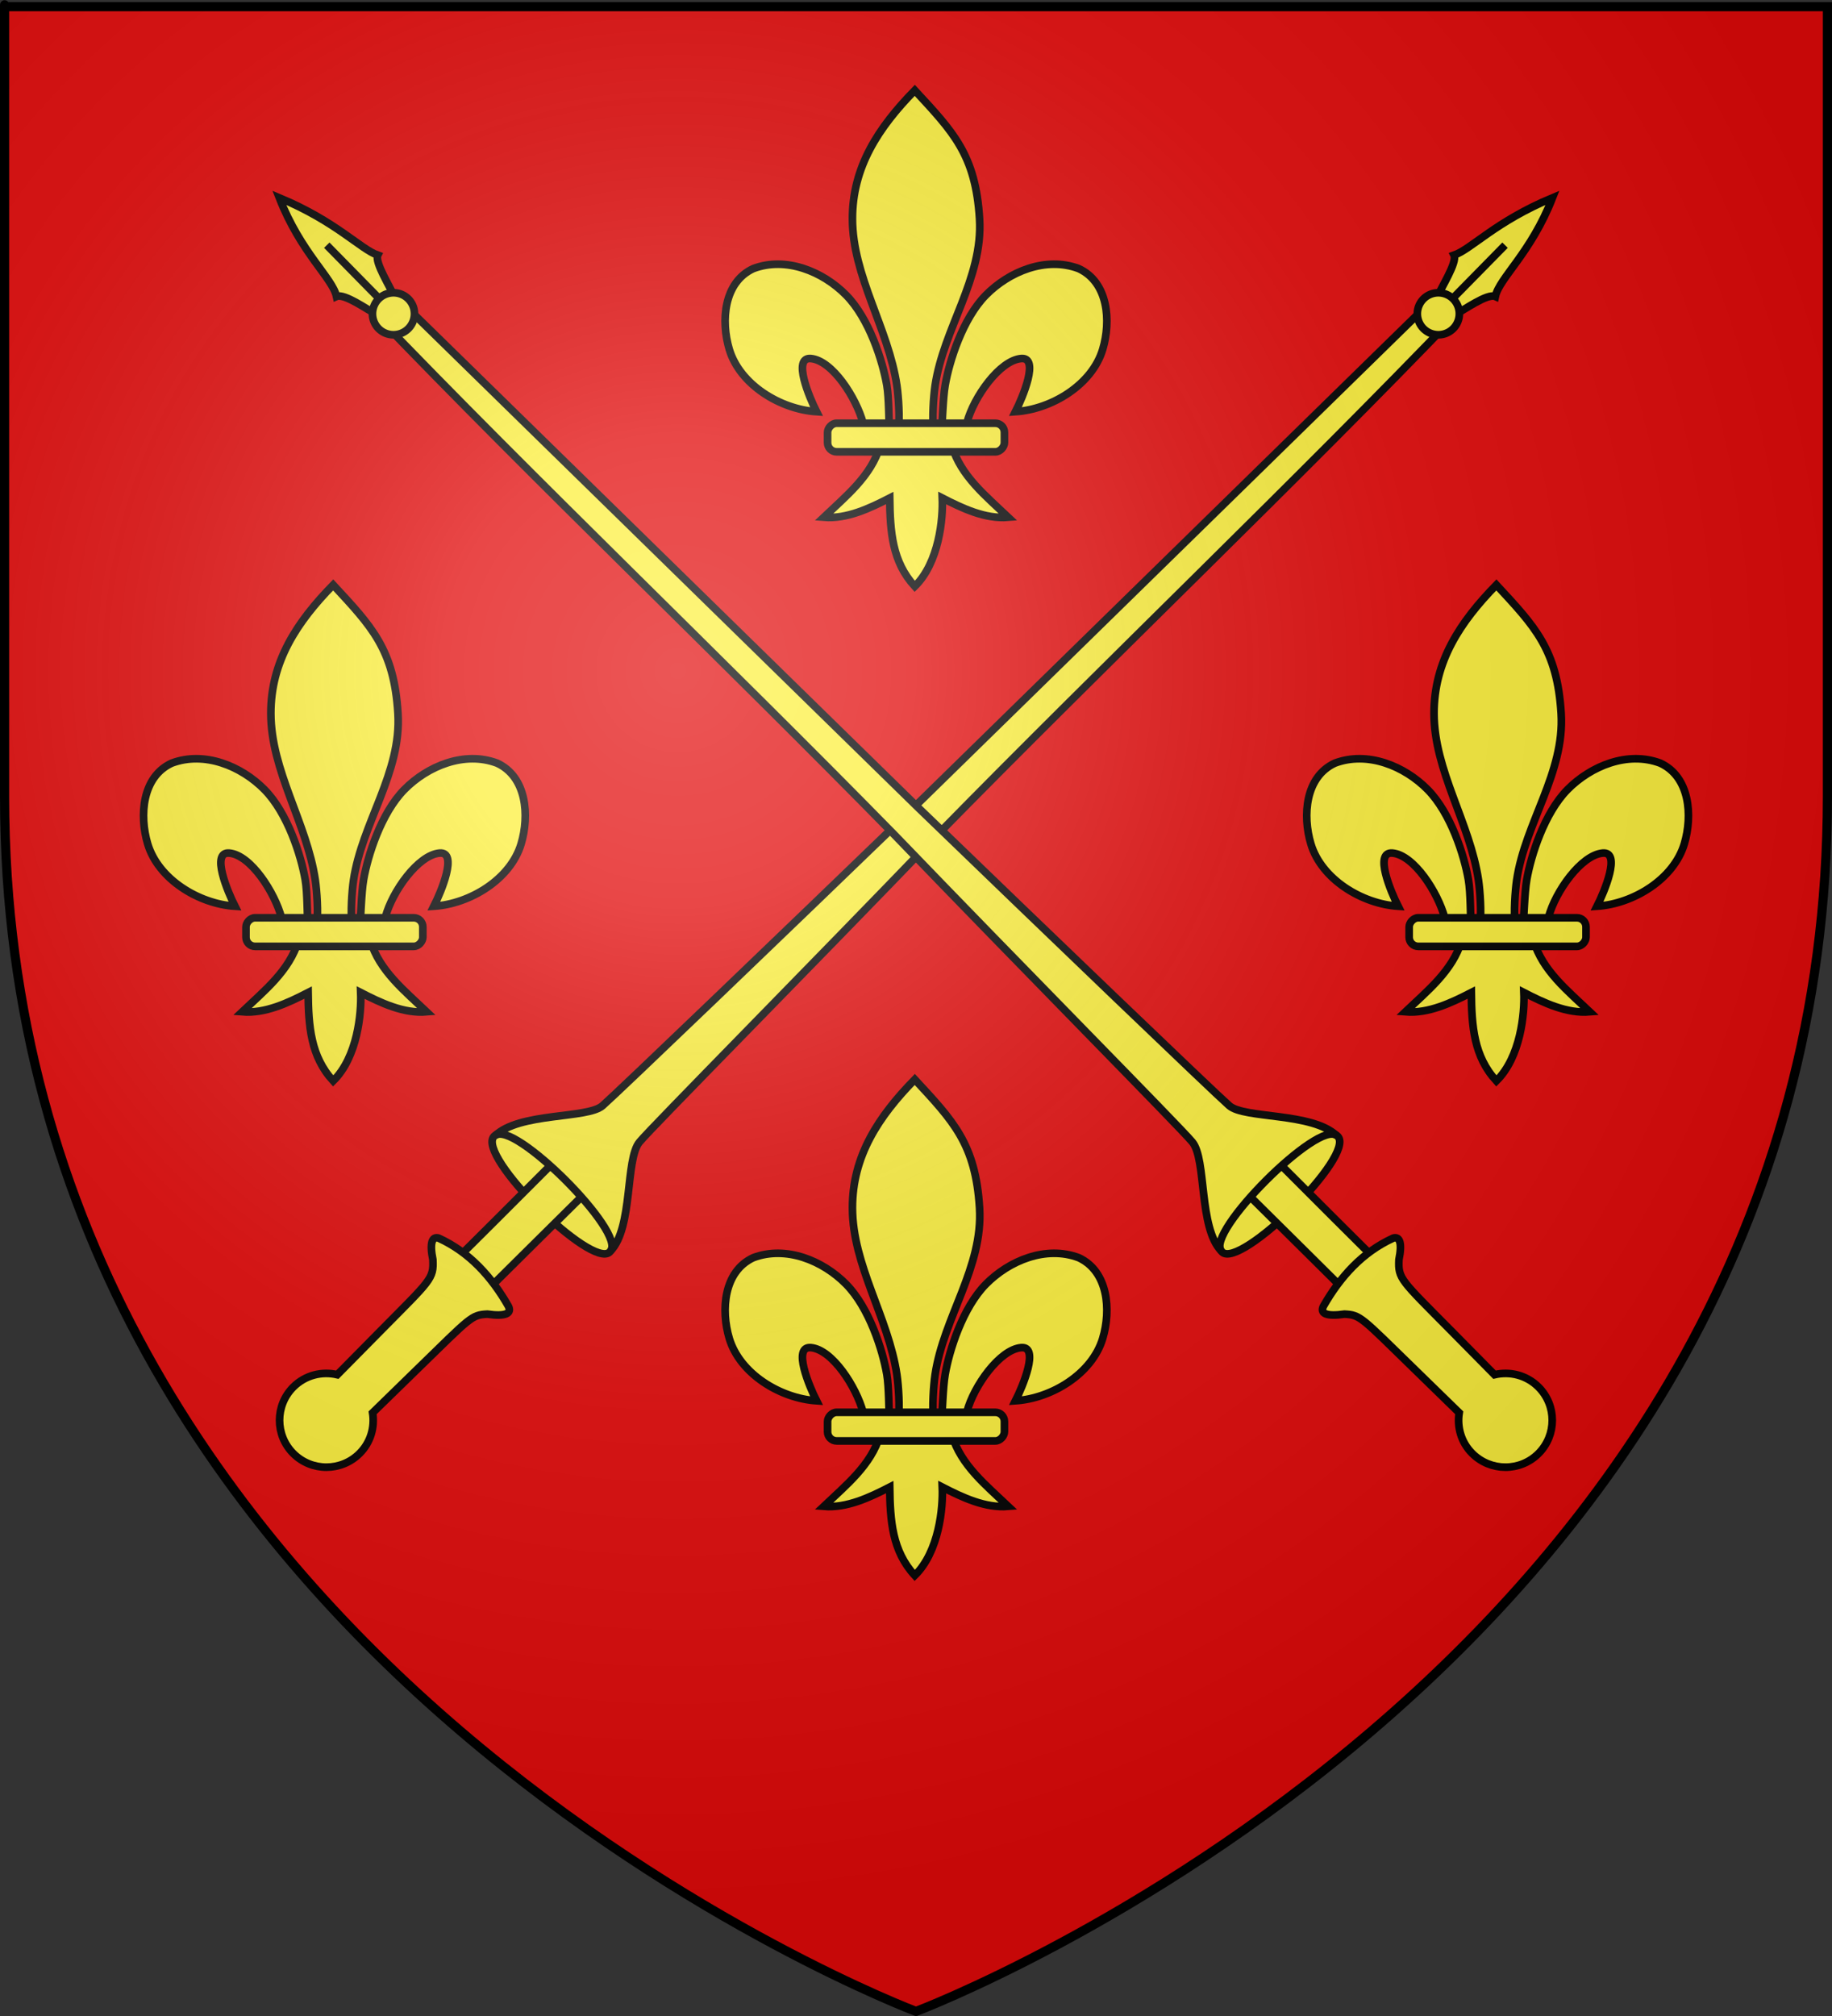<?xml version="1.0" encoding="UTF-8" standalone="no"?>
<svg
   xmlns:dc="http://purl.org/dc/elements/1.1/"
   xmlns:cc="http://web.resource.org/cc/"
   xmlns:rdf="http://www.w3.org/1999/02/22-rdf-syntax-ns#"
   xmlns:svg="http://www.w3.org/2000/svg"
   xmlns="http://www.w3.org/2000/svg"
   xmlns:xlink="http://www.w3.org/1999/xlink"
   xmlns:sodipodi="http://sodipodi.sourceforge.net/DTD/sodipodi-0.dtd"
   xmlns:inkscape="http://www.inkscape.org/namespaces/inkscape"
   height="660"
   width="600"
   version="1.0"
   id="svg2"
   sodipodi:version="0.32"
   inkscape:version="0.45.1"
   sodipodi:docname="Blason ville fr Vidauban  (Var).svg"
   sodipodi:docbase="C:\Users\Jany\Documents\aaaOuiqui\Blasons\Blasons autres"
   inkscape:export-filename="/Users/olivier/Desktop/Blason Rouge/Blason_Vide_3D.png"
   inkscape:export-xdpi="144"
   inkscape:export-ydpi="144"
   inkscape:output_extension="org.inkscape.output.svg.inkscape">
  <rect width="100%" height="100%" fill="#333333" stroke="none"/>
  <sodipodi:namedview
     inkscape:window-height="814"
     inkscape:window-width="1152"
     inkscape:pageshadow="2"
     inkscape:pageopacity="0.0"
     guidetolerance="10.0"
     gridtolerance="10.0"
     objecttolerance="10.0"
     borderopacity="1.0"
     bordercolor="#666666"
     pagecolor="#ffffff"
     id="base"
     showgrid="false"
     height="660px"
     inkscape:zoom="0.63"
     inkscape:cx="18.382511"
     inkscape:cy="230.71528"
     inkscape:window-x="-8"
     inkscape:window-y="-8"
     inkscape:current-layer="layer3"
     showguides="true"
     inkscape:guide-bbox="true" />
  <desc
     id="desc4">Flag of Canton of Valais (Wallis)</desc>
  <defs
     id="defs6">
    <linearGradient
       id="linearGradient2893">
      <stop
         style="stop-color:white;stop-opacity:0.314;"
         offset="0"
         id="stop2895" />
      <stop
         id="stop2897"
         offset="0.19"
         style="stop-color:white;stop-opacity:0.251;" />
      <stop
         style="stop-color:#6b6b6b;stop-opacity:0.125;"
         offset="0.6"
         id="stop2901" />
      <stop
         style="stop-color:black;stop-opacity:0.125;"
         offset="1"
         id="stop2899" />
    </linearGradient>
    <radialGradient
       inkscape:collect="always"
       xlink:href="#linearGradient2893"
       id="radialGradient3163"
       gradientUnits="userSpaceOnUse"
       gradientTransform="matrix(1.353,0,0,1.349,-77.629,-85.747)"
       cx="221.445"
       cy="226.331"
       fx="221.445"
       fy="226.331"
       r="300" />
  </defs>
  <g
     inkscape:groupmode="layer"
     id="layer3"
     inkscape:label="Fond écu"
     style="display:inline">
    <path
       id="path2855"
       style="fill:#e20909;fill-opacity:1;fill-rule:evenodd;stroke:none;stroke-width:1px;stroke-linecap:butt;stroke-linejoin:miter;stroke-opacity:1"
       d="M 300,658.5 C 300,658.5 598.5,546.18 598.5,260.728 C 598.5,-24.723 598.5,2.176 598.5,2.176 L 1.5,2.176 L 1.5,260.728 C 1.5,546.18 300,658.5 300,658.5 z "
       sodipodi:nodetypes="cccccc" />
    <g
       id="g24806"
       transform="translate(-2.7150296e-7,9.524)">
      <g
         style="stroke:#000000;stroke-width:1.844;stroke-miterlimit:4;stroke-dasharray:none;stroke-opacity:1"
         transform="matrix(1.356,0,0,1.356,-98.855,-243.389)"
         id="g17189">
        <g
           style="stroke:#000000;stroke-width:1.844;stroke-miterlimit:4;stroke-dasharray:none;stroke-opacity:1"
           id="g17156"
           transform="matrix(0.707,0.707,-0.707,0.707,433.347,204.311)">
          <g
             transform="translate(473.186,-58.657)"
             style="stroke:#000000;stroke-width:1.844;stroke-miterlimit:4;stroke-dasharray:none;stroke-opacity:1;display:inline"
             inkscape:label="Fond écu"
             id="g17158">
            <g
               style="stroke:#000000;stroke-width:1.844;stroke-miterlimit:4;stroke-dasharray:none;stroke-opacity:1"
               id="g5353">
              <path
                 sodipodi:nodetypes="ccc"
                 style="fill:#fcef3c;fill-opacity:1;fill-rule:evenodd;stroke:#000000;stroke-width:1.844;stroke-linecap:butt;stroke-linejoin:miter;stroke-miterlimit:4;stroke-dasharray:none;stroke-opacity:1"
                 d="M -472.205,400.705 C -472.201,392.478 -432.817,392.427 -432.704,400.705 C -432.848,406.698 -471.963,407.027 -472.205,400.705 z "
                 id="path7229" />
              <path
                 sodipodi:nodetypes="ccccccc"
                 d="M -457.602,383.336 L -446.877,383.338 L -447.035,414.459 C -447.077,417.919 -447.094,430.511 -447.051,432.462 C -447.008,434.412 -457.817,434.357 -457.72,432.307 C -457.623,430.257 -457.602,418.17 -457.602,414.459 L -457.602,383.336 z "
                 style="fill:#fcef3c;fill-opacity:1;stroke:#000000;stroke-width:1.844;stroke-miterlimit:4;stroke-dasharray:none;stroke-opacity:1"
                 id="path4369" />
              <path
                 style="fill:#fcef3c;fill-opacity:1;stroke:#000000;stroke-width:1.844;stroke-miterlimit:4;stroke-dasharray:none;stroke-opacity:1"
                 d="M -452.625,425.5 C -456.558,425.483 -460.478,426.1 -464.312,427.531 C -465.731,428.32 -465.04,429.91 -461.594,432.188 C -458.154,435.334 -458.475,435.881 -458.375,453.344 L -458.281,468.156 C -461.518,470.151 -463.688,473.703 -463.688,477.781 C -463.688,484.034 -458.596,489.125 -452.344,489.125 C -446.091,489.125 -441.031,484.034 -441.031,477.781 C -441.031,474.001 -442.901,470.683 -445.75,468.625 L -445.562,453.875 C -445.32,435.38 -445.586,435.075 -443,432.188 C -439.41,429.497 -438.865,427.818 -440.812,427.219 C -444.743,426.15 -448.692,425.517 -452.625,425.5 z "
                 id="path4371" />
              <path
                 sodipodi:nodetypes="cscccccccscc"
                 id="path4360"
                 d="M -472.124,400.413 C -472.025,392.254 -459.224,381.764 -458.905,376.918 C -458.575,371.911 -457.399,315.226 -456.665,273.167 L -454.691,95.248 C -455.257,94.372 -456.877,86.862 -458.685,86.25 C -456.756,82.288 -457.337,73.41 -451.659,59.637 C -445.912,72.774 -447.057,82.432 -444.574,86.25 C -446.528,86.989 -447.69,94.292 -448.175,95.445 C -447.028,151.001 -448.548,215.365 -447.961,273.624 C -447.116,317.8 -446.833,372.028 -446.392,376.807 C -445.891,382.237 -432.809,392.501 -432.735,400.413 C -432.921,394.469 -472.101,394.489 -472.124,400.413 z "
                 style="fill:#fcef3c;fill-opacity:1;stroke:#000000;stroke-width:1.844;stroke-miterlimit:4;stroke-dasharray:none;stroke-opacity:1" />
              <path
                 id="path7225"
                 d="M -451.52,94.116 L -451.677,75.832 L -451.52,94.116 z "
                 style="fill:#fcef3c;fill-opacity:1;stroke:#000000;stroke-width:1.844;stroke-miterlimit:4;stroke-dasharray:none;stroke-opacity:1"
                 sodipodi:nodetypes="ccc" />
              <path
                 sodipodi:type="arc"
                 style="fill:#fcef3c;fill-rule:evenodd;stroke:#000000;stroke-width:2.145;stroke-linecap:butt;stroke-linejoin:miter;stroke-miterlimit:4;stroke-dasharray:none;stroke-opacity:1"
                 id="path2418"
                 sodipodi:cx="-431.24081"
                 sodipodi:cy="103.35144"
                 sodipodi:rx="5.9063001"
                 sodipodi:ry="5.9063001"
                 d="M -425.335 103.351 A 5.906 5.906 0 1 1  -437.147,103.351 A 5.906 5.906 0 1 1  -425.335 103.351 z"
                 transform="matrix(0.859,0,0,0.859,-80.923,10.16)" />
            </g>
          </g>
          <g
             style="stroke:#000000;stroke-width:1.844;stroke-miterlimit:4;stroke-dasharray:none;stroke-opacity:1"
             transform="translate(473.186,-58.657)"
             inkscape:label="Meubles"
             id="g17167" />
        </g>
        <g
           style="stroke:#000000;stroke-width:1.844;stroke-miterlimit:4;stroke-dasharray:none;stroke-opacity:1"
           transform="matrix(-0.707,0.707,0.707,0.707,154.891,204.311)"
           id="g17169">
          <g
             id="g17171"
             inkscape:label="Fond écu"
             style="stroke:#000000;stroke-width:1.844;stroke-miterlimit:4;stroke-dasharray:none;stroke-opacity:1;display:inline"
             transform="translate(473.186,-58.657)">
            <g
               style="stroke:#000000;stroke-width:1.844;stroke-miterlimit:4;stroke-dasharray:none;stroke-opacity:1"
               id="g17173">
              <path
                 id="path17175"
                 d="M -472.205,400.705 C -472.201,392.478 -432.817,392.427 -432.704,400.705 C -432.848,406.698 -471.963,407.027 -472.205,400.705 z "
                 style="fill:#fcef3c;fill-opacity:1;fill-rule:evenodd;stroke:#000000;stroke-width:1.844;stroke-linecap:butt;stroke-linejoin:miter;stroke-miterlimit:4;stroke-dasharray:none;stroke-opacity:1"
                 sodipodi:nodetypes="ccc" />
              <path
                 id="path17177"
                 style="fill:#fcef3c;fill-opacity:1;stroke:#000000;stroke-width:1.844;stroke-miterlimit:4;stroke-dasharray:none;stroke-opacity:1"
                 d="M -457.602,383.336 L -446.877,383.338 L -447.035,414.459 C -447.077,417.919 -447.094,430.511 -447.051,432.462 C -447.008,434.412 -457.817,434.357 -457.72,432.307 C -457.623,430.257 -457.602,418.17 -457.602,414.459 L -457.602,383.336 z "
                 sodipodi:nodetypes="ccccccc" />
              <path
                 id="path17179"
                 d="M -452.625,425.5 C -456.558,425.483 -460.478,426.1 -464.312,427.531 C -465.731,428.32 -465.04,429.91 -461.594,432.188 C -458.154,435.334 -458.475,435.881 -458.375,453.344 L -458.281,468.156 C -461.518,470.151 -463.688,473.703 -463.688,477.781 C -463.688,484.034 -458.596,489.125 -452.344,489.125 C -446.091,489.125 -441.031,484.034 -441.031,477.781 C -441.031,474.001 -442.901,470.683 -445.75,468.625 L -445.562,453.875 C -445.32,435.38 -445.586,435.075 -443,432.188 C -439.41,429.497 -438.865,427.818 -440.812,427.219 C -444.743,426.15 -448.692,425.517 -452.625,425.5 z "
                 style="fill:#fcef3c;fill-opacity:1;stroke:#000000;stroke-width:1.844;stroke-miterlimit:4;stroke-dasharray:none;stroke-opacity:1" />
              <path
                 style="fill:#fcef3c;fill-opacity:1;stroke:#000000;stroke-width:1.844;stroke-miterlimit:4;stroke-dasharray:none;stroke-opacity:1"
                 d="M -472.124,400.413 C -472.025,392.254 -459.224,381.764 -458.905,376.918 C -458.575,371.911 -457.399,315.226 -456.665,273.167 L -454.691,95.248 C -455.257,94.372 -456.877,86.862 -458.685,86.25 C -456.756,82.288 -457.337,73.41 -451.659,59.637 C -445.912,72.774 -447.057,82.432 -444.574,86.25 C -446.528,86.989 -447.69,94.292 -448.175,95.445 C -447.028,151.001 -448.548,215.365 -447.961,273.624 C -447.116,317.8 -446.833,372.028 -446.392,376.807 C -445.891,382.237 -432.809,392.501 -432.735,400.413 C -432.921,394.469 -472.101,394.489 -472.124,400.413 z "
                 id="path17181"
                 sodipodi:nodetypes="cscccccccscc" />
              <path
                 sodipodi:nodetypes="ccc"
                 style="fill:#fcef3c;fill-opacity:1;stroke:#000000;stroke-width:1.844;stroke-miterlimit:4;stroke-dasharray:none;stroke-opacity:1"
                 d="M -451.52,94.116 L -451.677,75.832 L -451.52,94.116 z "
                 id="path17183" />
              <path
                 transform="matrix(0.859,0,0,0.859,-80.923,10.16)"
                 d="M -425.335 103.351 A 5.906 5.906 0 1 1  -437.147,103.351 A 5.906 5.906 0 1 1  -425.335 103.351 z"
                 sodipodi:ry="5.9063001"
                 sodipodi:rx="5.9063001"
                 sodipodi:cy="103.35144"
                 sodipodi:cx="-431.24081"
                 id="path17185"
                 style="fill:#fcef3c;fill-rule:evenodd;stroke:#000000;stroke-width:2.145;stroke-linecap:butt;stroke-linejoin:miter;stroke-miterlimit:4;stroke-dasharray:none;stroke-opacity:1"
                 sodipodi:type="arc" />
            </g>
          </g>
          <g
             style="stroke:#000000;stroke-width:1.844;stroke-miterlimit:4;stroke-dasharray:none;stroke-opacity:1"
             id="g17187"
             inkscape:label="Meubles"
             transform="translate(473.186,-58.657)" />
        </g>
      </g>
      <g
         id="g24796">
        <g
           id="g23793"
           inkscape:label="Meubles"
           style="stroke:#000000;stroke-width:18.123;stroke-miterlimit:4;stroke-dasharray:none;stroke-opacity:1;display:inline"
           transform="matrix(0.138,0,0,0.138,311.653,17.041)">
          <g
             style="stroke:#000000;stroke-width:5.872;stroke-miterlimit:4;stroke-dasharray:none;stroke-opacity:1;display:inline"
             id="g23795"
             transform="matrix(3.086,0,0,3.086,61.077,2274.776)">
            <path
               sodipodi:nodetypes="csssssscscsscccccccsscscssssssc"
               id="path23797"
               d="M -48.097,-730.047 C -18.635,-698.201 -1.311,-680.639 1.716,-631.226 C 4.517,-585.498 -25.913,-547.267 -32.472,-503.038 C -33.716,-494.649 -34.783,-477.525 -33.659,-470.58 C -32.827,-465.437 -30.267,-449.725 -27.472,-469.166 C -26.897,-473.165 -26.485,-493.226 -24.722,-503.413 C -21.51,-521.974 -11.224,-554.612 6.622,-572.694 C 24.46,-590.769 52.726,-602.493 77.934,-593.038 C 100.774,-582.5 102.933,-552.738 96.434,-530.976 C 88.296,-503.72 57.193,-484.855 29.309,-483.007 C 34.835,-493.933 48.059,-525.12 33.716,-523.882 C 17.113,-522.449 -2.747,-494.201 -7.917,-474.823 C -9.864,-467.525 -9.078,-456.195 -19.503,-456.663 C -12.628,-433.435 6.777,-418.065 23.778,-401.851 C 6.056,-400.377 -11.477,-408.718 -26.941,-416.663 C -26.287,-400.738 -29.378,-367.096 -48.097,-348.726 C -65.472,-367.642 -67.053,-390.712 -67.378,-416.663 C -82.841,-408.718 -100.374,-400.377 -118.097,-401.851 C -101.096,-418.065 -81.69,-433.435 -74.816,-456.663 C -85.241,-456.195 -85.868,-466.818 -87.816,-474.116 C -92.986,-493.493 -111.432,-522.449 -128.034,-523.882 C -142.378,-525.12 -129.153,-493.933 -123.628,-483.007 C -151.512,-484.855 -182.614,-503.72 -190.753,-530.976 C -197.252,-552.738 -195.093,-582.5 -172.253,-593.038 C -147.045,-602.493 -118.779,-590.769 -100.941,-572.694 C -83.095,-554.612 -72.809,-521.974 -69.597,-503.413 C -67.834,-493.226 -68.129,-474.579 -67.554,-470.58 C -64.758,-451.139 -61.492,-465.437 -60.659,-470.58 C -59.535,-477.525 -60.603,-494.649 -61.847,-503.038 C -68.406,-547.267 -95.956,-587.053 -96.034,-631.226 C -96.104,-671.112 -76.051,-701.46 -48.097,-730.047 z "
               style="fill:#fcef3c;fill-opacity:1;fill-rule:evenodd;stroke:#000000;stroke-width:5.872;stroke-linecap:butt;stroke-linejoin:miter;stroke-miterlimit:4;stroke-dasharray:none;stroke-opacity:1" />
            <rect
               transform="scale(-1,1)"
               ry="7.012"
               y="-474.154"
               x="-20.841"
               height="22"
               width="136"
               id="rect23799"
               style="fill:#fcef3c;fill-opacity:1;fill-rule:evenodd;stroke:#000000;stroke-width:5.872;stroke-linejoin:round;stroke-miterlimit:4;stroke-dasharray:none;stroke-opacity:1"
               rx="7.012" />
          </g>
        </g>
        <g
           id="g23801"
           inkscape:label="Meubles"
           style="stroke:#000000;stroke-width:18.123;stroke-miterlimit:4;stroke-dasharray:none;stroke-opacity:1;display:inline"
           transform="matrix(0.138,0,0,0.138,311.653,340.85)">
          <g
             style="stroke:#000000;stroke-width:5.872;stroke-miterlimit:4;stroke-dasharray:none;stroke-opacity:1;display:inline"
             id="g23803"
             transform="matrix(3.086,0,0,3.086,61.077,2274.776)">
            <path
               sodipodi:nodetypes="csssssscscsscccccccsscscssssssc"
               id="path23805"
               d="M -48.097,-730.047 C -18.635,-698.201 -1.311,-680.639 1.716,-631.226 C 4.517,-585.498 -25.913,-547.267 -32.472,-503.038 C -33.716,-494.649 -34.783,-477.525 -33.659,-470.58 C -32.827,-465.437 -30.267,-449.725 -27.472,-469.166 C -26.897,-473.165 -26.485,-493.226 -24.722,-503.413 C -21.51,-521.974 -11.224,-554.612 6.622,-572.694 C 24.46,-590.769 52.726,-602.493 77.934,-593.038 C 100.774,-582.5 102.933,-552.738 96.434,-530.976 C 88.296,-503.72 57.193,-484.855 29.309,-483.007 C 34.835,-493.933 48.059,-525.12 33.716,-523.882 C 17.113,-522.449 -2.747,-494.201 -7.917,-474.823 C -9.864,-467.525 -9.078,-456.195 -19.503,-456.663 C -12.628,-433.435 6.777,-418.065 23.778,-401.851 C 6.056,-400.377 -11.477,-408.718 -26.941,-416.663 C -26.287,-400.738 -29.378,-367.096 -48.097,-348.726 C -65.472,-367.642 -67.053,-390.712 -67.378,-416.663 C -82.841,-408.718 -100.374,-400.377 -118.097,-401.851 C -101.096,-418.065 -81.69,-433.435 -74.816,-456.663 C -85.241,-456.195 -85.868,-466.818 -87.816,-474.116 C -92.986,-493.493 -111.432,-522.449 -128.034,-523.882 C -142.378,-525.12 -129.153,-493.933 -123.628,-483.007 C -151.512,-484.855 -182.614,-503.72 -190.753,-530.976 C -197.252,-552.738 -195.093,-582.5 -172.253,-593.038 C -147.045,-602.493 -118.779,-590.769 -100.941,-572.694 C -83.095,-554.612 -72.809,-521.974 -69.597,-503.413 C -67.834,-493.226 -68.129,-474.579 -67.554,-470.58 C -64.758,-451.139 -61.492,-465.437 -60.659,-470.58 C -59.535,-477.525 -60.603,-494.649 -61.847,-503.038 C -68.406,-547.267 -95.956,-587.053 -96.034,-631.226 C -96.104,-671.112 -76.051,-701.46 -48.097,-730.047 z "
               style="fill:#fcef3c;fill-opacity:1;fill-rule:evenodd;stroke:#000000;stroke-width:5.872;stroke-linecap:butt;stroke-linejoin:miter;stroke-miterlimit:4;stroke-dasharray:none;stroke-opacity:1" />
            <rect
               transform="scale(-1,1)"
               ry="7.012"
               y="-474.154"
               x="-20.841"
               height="22"
               width="136"
               id="rect23807"
               style="fill:#fcef3c;fill-opacity:1;fill-rule:evenodd;stroke:#000000;stroke-width:5.872;stroke-linejoin:round;stroke-miterlimit:4;stroke-dasharray:none;stroke-opacity:1"
               rx="7.012" />
          </g>
        </g>
      </g>
      <g
         style="stroke:#000000;stroke-width:2.5;stroke-miterlimit:4;stroke-dasharray:none;stroke-opacity:1"
         transform="translate(10.368,12.254)"
         id="g23817">
        <g
           id="g23809"
           inkscape:label="Meubles"
           style="stroke:#000000;stroke-width:18.123;stroke-miterlimit:4;stroke-dasharray:none;stroke-opacity:1;display:inline"
           transform="matrix(0.138,0,0,0.138,491.762,166.691)">
          <g
             style="stroke:#000000;stroke-width:5.872;stroke-miterlimit:4;stroke-dasharray:none;stroke-opacity:1;display:inline"
             id="g23811"
             transform="matrix(3.086,0,0,3.086,61.077,2274.776)">
            <path
               sodipodi:nodetypes="csssssscscsscccccccsscscssssssc"
               id="path23813"
               d="M -48.097,-730.047 C -18.635,-698.201 -1.311,-680.639 1.716,-631.226 C 4.517,-585.498 -25.913,-547.267 -32.472,-503.038 C -33.716,-494.649 -34.783,-477.525 -33.659,-470.58 C -32.827,-465.437 -30.267,-449.725 -27.472,-469.166 C -26.897,-473.165 -26.485,-493.226 -24.722,-503.413 C -21.51,-521.974 -11.224,-554.612 6.622,-572.694 C 24.46,-590.769 52.726,-602.493 77.934,-593.038 C 100.774,-582.5 102.933,-552.738 96.434,-530.976 C 88.296,-503.72 57.193,-484.855 29.309,-483.007 C 34.835,-493.933 48.059,-525.12 33.716,-523.882 C 17.113,-522.449 -2.747,-494.201 -7.917,-474.823 C -9.864,-467.525 -9.078,-456.195 -19.503,-456.663 C -12.628,-433.435 6.777,-418.065 23.778,-401.851 C 6.056,-400.377 -11.477,-408.718 -26.941,-416.663 C -26.287,-400.738 -29.378,-367.096 -48.097,-348.726 C -65.472,-367.642 -67.053,-390.712 -67.378,-416.663 C -82.841,-408.718 -100.374,-400.377 -118.097,-401.851 C -101.096,-418.065 -81.69,-433.435 -74.816,-456.663 C -85.241,-456.195 -85.868,-466.818 -87.816,-474.116 C -92.986,-493.493 -111.432,-522.449 -128.034,-523.882 C -142.378,-525.12 -129.153,-493.933 -123.628,-483.007 C -151.512,-484.855 -182.614,-503.72 -190.753,-530.976 C -197.252,-552.738 -195.093,-582.5 -172.253,-593.038 C -147.045,-602.493 -118.779,-590.769 -100.941,-572.694 C -83.095,-554.612 -72.809,-521.974 -69.597,-503.413 C -67.834,-493.226 -68.129,-474.579 -67.554,-470.58 C -64.758,-451.139 -61.492,-465.437 -60.659,-470.58 C -59.535,-477.525 -60.603,-494.649 -61.847,-503.038 C -68.406,-547.267 -95.956,-587.053 -96.034,-631.226 C -96.104,-671.112 -76.051,-701.46 -48.097,-730.047 z "
               style="fill:#fcef3c;fill-opacity:1;fill-rule:evenodd;stroke:#000000;stroke-width:5.872;stroke-linecap:butt;stroke-linejoin:miter;stroke-miterlimit:4;stroke-dasharray:none;stroke-opacity:1" />
            <rect
               transform="scale(-1,1)"
               ry="7.012"
               y="-474.154"
               x="-20.841"
               height="22"
               width="136"
               id="rect23815"
               style="fill:#fcef3c;fill-opacity:1;fill-rule:evenodd;stroke:#000000;stroke-width:5.872;stroke-linejoin:round;stroke-miterlimit:4;stroke-dasharray:none;stroke-opacity:1"
               rx="7.012" />
          </g>
        </g>
        <g
           transform="matrix(0.138,0,0,0.138,110.809,166.691)"
           style="stroke:#000000;stroke-width:18.123;stroke-miterlimit:4;stroke-dasharray:none;stroke-opacity:1;display:inline"
           inkscape:label="Meubles"
           id="g23788">
          <g
             transform="matrix(3.086,0,0,3.086,61.077,2274.776)"
             id="g3413"
             style="stroke:#000000;stroke-width:5.872;stroke-miterlimit:4;stroke-dasharray:none;stroke-opacity:1;display:inline">
            <path
               style="fill:#fcef3c;fill-opacity:1;fill-rule:evenodd;stroke:#000000;stroke-width:5.872;stroke-linecap:butt;stroke-linejoin:miter;stroke-miterlimit:4;stroke-dasharray:none;stroke-opacity:1"
               d="M -48.097,-730.047 C -18.635,-698.201 -1.311,-680.639 1.716,-631.226 C 4.517,-585.498 -25.913,-547.267 -32.472,-503.038 C -33.716,-494.649 -34.783,-477.525 -33.659,-470.58 C -32.827,-465.437 -30.267,-449.725 -27.472,-469.166 C -26.897,-473.165 -26.485,-493.226 -24.722,-503.413 C -21.51,-521.974 -11.224,-554.612 6.622,-572.694 C 24.46,-590.769 52.726,-602.493 77.934,-593.038 C 100.774,-582.5 102.933,-552.738 96.434,-530.976 C 88.296,-503.72 57.193,-484.855 29.309,-483.007 C 34.835,-493.933 48.059,-525.12 33.716,-523.882 C 17.113,-522.449 -2.747,-494.201 -7.917,-474.823 C -9.864,-467.525 -9.078,-456.195 -19.503,-456.663 C -12.628,-433.435 6.777,-418.065 23.778,-401.851 C 6.056,-400.377 -11.477,-408.718 -26.941,-416.663 C -26.287,-400.738 -29.378,-367.096 -48.097,-348.726 C -65.472,-367.642 -67.053,-390.712 -67.378,-416.663 C -82.841,-408.718 -100.374,-400.377 -118.097,-401.851 C -101.096,-418.065 -81.69,-433.435 -74.816,-456.663 C -85.241,-456.195 -85.868,-466.818 -87.816,-474.116 C -92.986,-493.493 -111.432,-522.449 -128.034,-523.882 C -142.378,-525.12 -129.153,-493.933 -123.628,-483.007 C -151.512,-484.855 -182.614,-503.72 -190.753,-530.976 C -197.252,-552.738 -195.093,-582.5 -172.253,-593.038 C -147.045,-602.493 -118.779,-590.769 -100.941,-572.694 C -83.095,-554.612 -72.809,-521.974 -69.597,-503.413 C -67.834,-493.226 -68.129,-474.579 -67.554,-470.58 C -64.758,-451.139 -61.492,-465.437 -60.659,-470.58 C -59.535,-477.525 -60.603,-494.649 -61.847,-503.038 C -68.406,-547.267 -95.956,-587.053 -96.034,-631.226 C -96.104,-671.112 -76.051,-701.46 -48.097,-730.047 z "
               id="path3415"
               sodipodi:nodetypes="csssssscscsscccccccsscscssssssc" />
            <rect
               rx="7.012"
               style="fill:#fcef3c;fill-opacity:1;fill-rule:evenodd;stroke:#000000;stroke-width:5.872;stroke-linejoin:round;stroke-miterlimit:4;stroke-dasharray:none;stroke-opacity:1"
               id="rect3417"
               width="136"
               height="22"
               x="-20.841"
               y="-474.154"
               ry="7.012"
               transform="scale(-1,1)" />
          </g>
        </g>
      </g>
    </g>
  </g>
  <g
     inkscape:groupmode="layer"
     id="layer4"
     inkscape:label="Meubles"
     sodipodi:insensitive="true" />
  <g
     inkscape:groupmode="layer"
     id="layer2"
     inkscape:label="Reflet final"
     sodipodi:insensitive="true">
    <path
       sodipodi:nodetypes="cccccc"
       d="M 300,658.5 C 300,658.5 598.5,546.18 598.5,260.728 C 598.5,-24.723 598.5,2.176 598.5,2.176 L 1.5,2.176 L 1.5,260.728 C 1.5,546.18 300,658.5 300,658.5 z "
       style="opacity:1;fill:url(#radialGradient3163);fill-opacity:1;fill-rule:evenodd;stroke:none;stroke-width:1px;stroke-linecap:butt;stroke-linejoin:miter;stroke-opacity:1"
       id="path2875"
       inkscape:export-xdpi="144"
       inkscape:export-ydpi="144" />
  </g>
  <g
     inkscape:groupmode="layer"
     id="layer1"
     inkscape:label="Contour final"
     sodipodi:insensitive="true">
    <path
       sodipodi:nodetypes="cccccc"
       d="M 300,658.5 C 300,658.5 1.5,546.18 1.5,260.728 C 1.5,-24.723 1.5,2.176 1.5,2.176 L 598.5,2.176 L 598.5,260.728 C 598.5,546.18 300,658.5 300,658.5 z "
       style="opacity:1;fill:none;fill-opacity:1;fill-rule:evenodd;stroke:#000000;stroke-width:3;stroke-linecap:butt;stroke-linejoin:miter;stroke-miterlimit:4;stroke-dasharray:none;stroke-opacity:1"
       id="path1411"
       inkscape:export-xdpi="144"
       inkscape:export-ydpi="144" />
  </g>
</svg>
